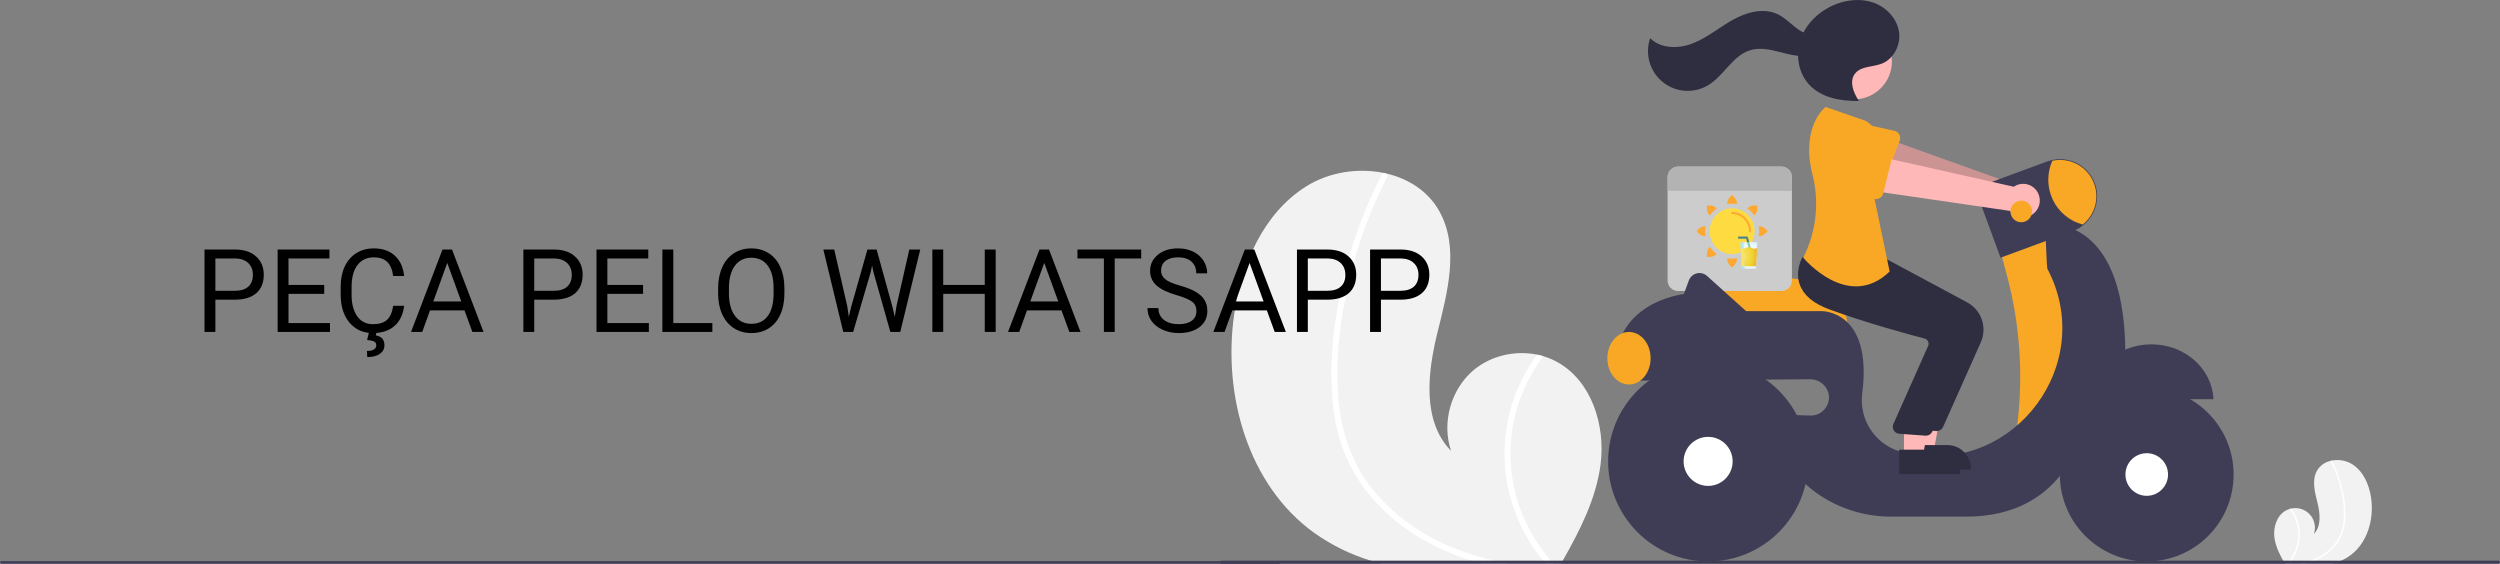 <svg width="949" height="214" viewBox="0 0 949 214" fill="none" xmlns="http://www.w3.org/2000/svg">
<rect x="0" y="0" width="949" height="214" fill="#808080" stroke="none"/>
<g clip-path="url(#clip0)">
<path d="M607.586 176.201C605.916 189.299 599.772 201.283 593.217 212.827C593.001 213.22 592.778 213.607 592.549 214H524.427C523.049 213.642 521.689 213.249 520.335 212.827C512.641 210.483 505.377 206.907 498.826 202.239C473.764 184.173 464.12 150.034 468.476 119.444C471.184 100.439 479.52 81.035 495.754 70.799C504.325 65.385 515.334 63.625 525.201 65.637C525.459 65.684 525.717 65.743 525.981 65.796C534.469 67.708 542.032 72.459 546.335 80.114C554.074 93.869 549.466 110.909 545.661 126.219C541.868 141.528 539.81 159.853 550.82 171.145C547.185 160.44 550.773 147.67 559.455 140.432C566.016 134.971 575.149 132.923 583.48 134.619C584.277 134.789 585.063 134.982 585.837 135.217C587.707 135.765 589.51 136.52 591.212 137.469C604.198 144.725 609.457 161.437 607.586 176.201Z" fill="#F2F2F2"/>
<path d="M567.194 212.827C569.082 213.267 570.975 213.654 572.88 214H562.58C561.232 213.636 559.889 213.249 558.559 212.827C555.633 211.912 552.753 210.862 549.917 209.677C538.544 204.902 528.068 197.734 520.142 188.196C516.265 183.575 513.1 178.402 510.75 172.846C508.202 166.566 506.582 159.948 505.943 153.201C504.506 139.358 505.972 125.134 508.71 111.537C511.535 97.444 516.096 83.757 522.287 70.787C523.032 69.233 523.802 67.688 524.597 66.153C524.652 66.027 524.735 65.915 524.839 65.825C524.944 65.736 525.068 65.672 525.201 65.637C525.471 65.585 525.752 65.642 525.981 65.796C526.255 65.953 526.459 66.21 526.549 66.514C526.64 66.817 526.61 67.144 526.467 67.426C520.083 79.883 515.244 93.073 512.057 106.703C508.938 120.001 507.168 133.915 507.772 147.588C508.346 160.363 511.682 172.928 519.25 183.375C526.162 192.912 535.706 200.432 546.265 205.553C552.948 208.752 559.968 211.192 567.194 212.827V212.827Z" fill="white"/>
<path d="M589.8 214H586.763C586.423 213.613 586.094 213.22 585.772 212.827C578.855 204.418 574.169 194.399 572.147 183.697C569.693 170.343 571.602 156.552 577.594 144.368C579.265 140.951 581.235 137.689 583.48 134.619C584.277 134.789 585.063 134.982 585.836 135.217C579.932 143.044 575.961 152.157 574.246 161.812C572.717 170.86 573.225 180.134 575.735 188.96C578.244 197.786 582.69 205.94 588.75 212.827C589.09 213.22 589.442 213.613 589.8 214Z" fill="white"/>
<path d="M863.366 204.024C863.807 207.481 865.429 210.644 867.159 213.69C867.216 213.794 867.275 213.896 867.335 214H885.314C885.677 213.906 886.036 213.802 886.394 213.69C888.424 213.072 890.341 212.128 892.07 210.896C898.685 206.128 901.23 197.118 900.08 189.045C899.365 184.029 897.165 178.908 892.881 176.207C890.555 174.789 887.779 174.302 885.109 174.844C885.041 174.857 884.973 174.872 884.904 174.886C883.792 175.101 882.739 175.549 881.813 176.2C880.887 176.852 880.11 177.692 879.532 178.665C877.489 182.295 878.705 186.793 879.709 190.833C880.711 194.874 881.254 199.71 878.348 202.69C878.774 201.443 878.86 200.106 878.599 198.815C878.337 197.525 877.736 196.327 876.858 195.345C875.981 194.364 874.858 193.634 873.605 193.23C872.351 192.827 871.014 192.765 869.728 193.05C869.518 193.095 869.311 193.146 869.106 193.208C868.613 193.352 868.137 193.552 867.688 193.802C864.261 195.717 862.873 200.128 863.366 204.024Z" fill="#F2F2F2"/>
<path d="M874.027 213.69C873.528 213.807 873.029 213.909 872.526 214H875.244C875.6 213.904 875.955 213.802 876.306 213.69C877.078 213.449 877.838 213.172 878.586 212.859C881.622 211.626 884.317 209.682 886.445 207.19C887.468 205.97 888.303 204.605 888.923 203.139C889.596 201.481 890.023 199.735 890.192 197.954C890.5 194.273 890.254 190.566 889.462 186.958C888.716 183.239 887.512 179.626 885.878 176.204C885.682 175.793 885.479 175.386 885.269 174.981C885.254 174.947 885.232 174.918 885.205 174.894C885.177 174.87 885.145 174.853 885.109 174.844C885.038 174.831 884.964 174.846 884.904 174.886C884.831 174.928 884.777 174.996 884.753 175.076C884.73 175.156 884.737 175.242 884.775 175.317C886.46 178.604 887.737 182.085 888.578 185.683C889.444 189.211 889.825 192.841 889.709 196.473C889.647 199.85 888.594 203.135 886.68 205.917C884.818 208.424 882.37 210.434 879.55 211.771C877.786 212.615 875.934 213.259 874.027 213.69Z" fill="white"/>
<path d="M868.061 214H868.862C868.952 213.898 869.038 213.794 869.123 213.69C870.949 211.471 872.186 208.827 872.719 206.003C873.367 202.478 872.863 198.838 871.282 195.623C870.841 194.721 870.321 193.86 869.728 193.05C869.518 193.095 869.311 193.146 869.106 193.208C870.665 195.273 871.713 197.679 872.165 200.227C872.569 202.614 872.435 205.062 871.773 207.392C871.11 209.721 869.937 211.873 868.337 213.69C868.248 213.794 868.155 213.898 868.061 214Z" fill="white"/>
<path d="M701.316 124.652H645.047L644.45 107.342C644.425 106.592 644.562 105.845 644.852 105.152C645.142 104.46 645.579 103.839 646.133 103.332C646.686 102.824 647.342 102.443 648.057 102.214C648.772 101.985 649.527 101.914 650.272 102.005L683.017 106.017H683.021C687.875 106.03 692.527 107.968 695.956 111.406C699.385 114.844 701.312 119.502 701.316 124.359V124.652Z" fill="#F9A826"/>
<path d="M676.236 63.25H636.992C636.47 63.25 635.953 63.353 635.471 63.552C634.988 63.752 634.55 64.045 634.181 64.414C633.812 64.784 633.519 65.222 633.32 65.704C633.12 66.187 633.017 66.704 633.018 67.226V106.493C633.017 107.015 633.12 107.532 633.32 108.015C633.519 108.497 633.812 108.936 634.181 109.305C634.55 109.674 634.988 109.967 635.471 110.167C635.953 110.367 636.47 110.47 636.992 110.469H676.236C676.758 110.47 677.275 110.367 677.757 110.167C678.24 109.967 678.678 109.674 679.047 109.305C679.416 108.936 679.709 108.497 679.908 108.015C680.108 107.532 680.211 107.015 680.211 106.493V67.226C680.211 66.704 680.108 66.187 679.908 65.704C679.709 65.222 679.416 64.784 679.047 64.414C678.678 64.045 678.24 63.752 677.757 63.552C677.275 63.353 676.758 63.25 676.236 63.25V63.25Z" fill="#CCCCCC"/>
<path d="M680.211 67.226V72.445H633.018V67.226C633.017 66.704 633.12 66.187 633.32 65.704C633.519 65.222 633.812 64.784 634.181 64.414C634.55 64.045 634.988 63.752 635.471 63.552C635.953 63.353 636.47 63.25 636.992 63.25H676.236C676.758 63.25 677.275 63.353 677.757 63.552C678.24 63.752 678.678 64.045 679.047 64.414C679.416 64.784 679.709 65.222 679.908 65.704C680.108 66.187 680.211 66.704 680.211 67.226Z" fill="#B3B3B3"/>
<path d="M774.451 74.08C774.178 73.2 773.716 72.39 773.097 71.708C772.479 71.026 771.718 70.488 770.868 70.132C770.019 69.776 769.102 69.611 768.182 69.648C767.262 69.685 766.362 69.923 765.544 70.346L711.552 50.964L709.174 64.46L762.994 79.268C763.795 80.596 765.055 81.583 766.536 82.044C768.016 82.504 769.613 82.405 771.026 81.765C772.438 81.126 773.567 79.99 774.198 78.574C774.829 77.157 774.919 75.558 774.451 74.08V74.08Z" fill="#FFB8B8"/>
<path opacity="0.2" d="M774.451 74.08C774.178 73.2 773.716 72.39 773.097 71.708C772.479 71.026 771.718 70.488 770.868 70.132C770.019 69.776 769.102 69.611 768.182 69.648C767.262 69.685 766.362 69.923 765.544 70.346L711.552 50.964L709.174 64.46L762.994 79.268C763.795 80.596 765.055 81.583 766.536 82.044C768.016 82.504 769.613 82.405 771.026 81.765C772.438 81.126 773.567 79.99 774.198 78.574C774.829 77.157 774.919 75.558 774.451 74.08V74.08Z" fill="black"/>
<path d="M721.135 53.423L716.037 66.75C715.892 67.13 715.667 67.473 715.377 67.757C715.087 68.042 714.74 68.26 714.358 68.398C713.976 68.536 713.57 68.59 713.165 68.556C712.761 68.522 712.368 68.402 712.015 68.203L699.624 61.224C697.689 60.471 696.132 58.98 695.294 57.08C694.456 55.179 694.406 53.024 695.153 51.086C695.901 49.148 697.387 47.586 699.284 46.742C701.181 45.898 703.335 45.842 705.274 46.584L719.11 49.655C719.507 49.743 719.879 49.915 720.203 50.16C720.526 50.406 720.793 50.718 720.985 51.075C721.177 51.433 721.29 51.828 721.316 52.233C721.342 52.638 721.28 53.044 721.135 53.423V53.423Z" fill="#F9A826"/>
<path d="M778.701 86.42L759.354 95.218L761.894 104.786C766.799 123.262 768.101 142.51 765.728 161.478V161.478L779.873 164.434L791.598 134.519L787.494 100.498L778.701 86.42Z" fill="#F9A826"/>
<path d="M816.66 130.706C803.949 130.706 793.591 139.952 793.088 151.529H840.233C839.73 139.952 829.371 130.706 816.66 130.706Z" fill="#3F3D56"/>
<path d="M806.765 132.701C806.104 80.438 776.356 85.246 776.356 85.246C776.356 85.246 776.912 101.514 777.179 102.02C796.136 137.907 764.851 179.978 725.027 172.238C724.276 172.093 723.555 171.944 722.863 171.794C717.817 170.74 713.362 167.803 710.403 163.579C707.445 159.355 706.206 154.162 706.938 149.057C710.861 117.537 691.35 118.095 691.35 118.095H662.819L648.002 104.753C647.48 104.282 646.849 103.946 646.167 103.775C645.484 103.604 644.77 103.603 644.087 103.772C643.404 103.941 642.773 104.275 642.248 104.745C641.724 105.214 641.323 105.805 641.08 106.466L639.174 111.642C639.174 111.642 611.034 114.575 613.379 142.144H622.078C622.057 142.928 622.089 143.712 622.172 144.491L687.1 143.963C690.906 143.932 694.265 147.017 694.281 150.825C694.285 151.752 694.102 152.671 693.743 153.525C693.384 154.38 692.856 155.154 692.191 155.8C691.527 156.445 690.739 156.951 689.874 157.285C689.01 157.619 688.087 157.775 687.161 157.745L676.693 157.395C673.469 171.766 681.383 181.445 690.104 187.531C698.314 193.177 708.057 196.171 718.02 196.109H746.457C783.391 196.109 789.839 165.021 789.839 165.021C809.186 156.809 806.765 132.701 806.765 132.701Z" fill="#3F3D56"/>
<path d="M814.901 213.12C833.114 213.12 847.878 198.348 847.878 180.125C847.878 161.903 833.114 147.13 814.901 147.13C796.689 147.13 781.925 161.903 781.925 180.125C781.925 198.348 796.689 213.12 814.901 213.12Z" fill="#3F3D56"/>
<path d="M814.901 188.212C819.365 188.212 822.984 184.592 822.984 180.125C822.984 175.659 819.365 172.038 814.901 172.038C810.437 172.038 806.819 175.659 806.819 180.125C806.819 184.592 810.437 188.212 814.901 188.212Z" fill="white"/>
<path d="M648.407 213.12C669.371 213.12 686.366 196.115 686.366 175.139C686.366 154.163 669.371 137.158 648.407 137.158C627.442 137.158 610.447 154.163 610.447 175.139C610.447 196.115 627.442 213.12 648.407 213.12Z" fill="#3F3D56"/>
<path d="M648.407 184.448C653.545 184.448 657.711 180.281 657.711 175.139C657.711 169.998 653.545 165.83 648.407 165.83C643.268 165.83 639.103 169.998 639.103 175.139C639.103 180.281 643.268 184.448 648.407 184.448Z" fill="white"/>
<path d="M759.409 97.818L752.448 78.901C752.086 77.915 751.921 76.868 751.962 75.818C752.004 74.768 752.253 73.737 752.693 72.783C753.133 71.829 753.757 70.972 754.528 70.259C755.3 69.547 756.204 68.993 757.189 68.63L777.145 61.279C778.879 60.641 780.721 60.35 782.568 60.423C784.414 60.497 786.227 60.934 787.904 61.709C789.582 62.484 791.09 63.582 792.343 64.94C793.597 66.298 794.57 67.89 795.209 69.625C795.784 71.182 796.078 72.829 796.077 74.489C796.07 76.597 795.593 78.677 794.681 80.577C793.77 82.478 792.447 84.151 790.808 85.475C789.624 86.426 788.293 87.176 786.868 87.698L759.409 97.818Z" fill="#3F3D56"/>
<path d="M795.784 74.489C795.782 76.554 795.318 78.592 794.425 80.454C793.532 82.316 792.233 83.953 790.625 85.246C788.156 84.595 785.859 83.414 783.893 81.784C781.927 80.155 780.34 78.116 779.241 75.811C778.141 73.505 777.557 70.988 777.529 68.434C777.5 65.88 778.028 63.35 779.076 61.021C781.086 60.583 783.17 60.602 785.172 61.075C787.175 61.549 789.046 62.465 790.649 63.757C792.251 65.049 793.544 66.683 794.433 68.54C795.321 70.397 795.783 72.43 795.784 74.489V74.489Z" fill="#F9A826"/>
<path d="M618.362 145.957C622.895 145.957 626.569 141.492 626.569 135.985C626.569 130.478 622.895 126.013 618.362 126.013C613.829 126.013 610.154 130.478 610.154 135.985C610.154 141.492 613.829 145.957 618.362 145.957Z" fill="#F9A826"/>
<path d="M726.854 171.283H734.041L737.461 152.632L726.853 152.632L726.854 171.283Z" fill="#FFB8B8"/>
<path d="M725.02 168.935L739.174 168.935H739.175C740.359 168.935 741.532 169.168 742.627 169.622C743.721 170.075 744.716 170.74 745.553 171.578C746.391 172.416 747.055 173.411 747.509 174.506C747.962 175.601 748.195 176.775 748.195 177.96V178.253L725.02 178.254L725.02 168.935Z" fill="#2F2E41"/>
<path d="M735.196 163.628C735.112 163.628 735.028 163.624 734.944 163.616L724.997 162.891C724.595 162.854 724.206 162.725 723.862 162.514C723.518 162.302 723.226 162.015 723.01 161.673C722.795 161.331 722.66 160.945 722.617 160.543C722.575 160.141 722.625 159.734 722.764 159.355L736.075 129.431C736.171 129.164 736.209 128.88 736.19 128.598C736.17 128.315 736.092 128.04 735.96 127.789C735.829 127.535 735.646 127.312 735.423 127.134C735.199 126.956 734.941 126.828 734.664 126.757C728.405 125.12 712.344 120.761 698.442 115.66C692.486 113.475 688.734 110.317 687.292 106.274C685.391 100.944 688.204 96.082 688.324 95.879L688.419 95.719L701.501 96.909L715.683 98.115L746.762 114.79C749.366 116.2 751.344 118.538 752.302 121.341C753.26 124.144 753.128 127.205 751.931 129.915L737.603 162.064C737.396 162.529 737.058 162.925 736.631 163.202C736.204 163.48 735.705 163.628 735.196 163.628Z" fill="#2F2E41"/>
<path d="M703.775 37.706C711.728 37.706 718.174 31.256 718.174 23.299C718.174 15.342 711.728 8.892 703.775 8.892C695.823 8.892 689.376 15.342 689.376 23.299C689.376 31.256 695.823 37.706 703.775 37.706Z" fill="#FFB8B8"/>
<path d="M722.75 173.043H729.937L733.357 154.392L722.749 154.392L722.75 173.043Z" fill="#FFB8B8"/>
<path d="M720.917 170.695L735.071 170.694H735.071C736.256 170.694 737.429 170.928 738.523 171.381C739.618 171.835 740.612 172.5 741.45 173.338C742.287 174.176 742.952 175.171 743.405 176.266C743.858 177.361 744.092 178.534 744.092 179.72V180.013L720.917 180.014L720.917 170.695Z" fill="#2F2E41"/>
<path d="M731.092 165.388C731.008 165.388 730.924 165.384 730.84 165.376L720.893 164.651C720.491 164.614 720.103 164.484 719.758 164.273C719.414 164.062 719.123 163.774 718.907 163.433C718.691 163.091 718.557 162.704 718.514 162.302C718.471 161.9 718.521 161.494 718.66 161.114L731.972 131.19C732.067 130.924 732.106 130.64 732.086 130.357C732.066 130.075 731.988 129.8 731.857 129.549C731.726 129.295 731.543 129.072 731.319 128.894C731.096 128.716 730.837 128.587 730.561 128.516C724.301 126.879 708.241 122.52 694.338 117.42C688.382 115.234 684.631 112.076 683.189 108.033C681.287 102.703 684.1 97.842 684.221 97.638L684.315 97.478L697.397 98.668L711.579 99.875L742.658 116.55C745.262 117.959 747.24 120.298 748.198 123.101C749.157 125.904 749.024 128.965 747.828 131.674L733.499 163.823C733.292 164.289 732.955 164.684 732.527 164.962C732.1 165.24 731.602 165.387 731.092 165.388Z" fill="#2F2E41"/>
<path d="M708.216 45.875L692.974 40.596C692.974 40.596 683.405 47.952 688.002 66.199C690.402 75.616 689.703 85.555 686.008 94.543C685.564 95.655 685.051 96.738 684.473 97.787C684.473 97.787 701.474 118.317 717.303 103.066L711.147 73.444C711.147 73.444 720.821 53.794 708.216 45.875Z" fill="#F9A826"/>
<path d="M705.563 38.196C703.514 35.127 701.896 30.871 704.153 27.951C706.38 25.068 710.773 25.493 714.184 24.217C718.935 22.441 721.69 16.856 720.831 11.855C719.971 6.854 715.959 2.708 711.179 1.011C706.399 -0.685 701.008 -0.134 696.327 1.82C690.565 4.225 685.622 8.877 683.549 14.769C681.476 20.662 682.584 27.738 686.884 32.267C691.494 37.123 698.73 38.417 705.423 38.338" fill="#2F2E41"/>
<path d="M692.169 12.015C689.587 14.119 685.647 13.185 682.875 11.339C680.103 9.493 677.853 6.864 674.854 5.417C669.567 2.865 663.174 4.561 658.028 7.388C652.882 10.214 648.32 14.119 642.884 16.337C637.449 18.555 630.512 18.664 626.396 14.476C625.383 17.412 625.301 20.59 626.159 23.575C627.018 26.56 628.776 29.208 631.194 31.156C633.612 33.104 636.572 34.259 639.669 34.462C642.767 34.665 645.852 33.907 648.504 32.291C654.46 28.661 657.75 21.05 664.43 19.047C668.126 17.938 672.096 18.831 675.832 19.798C679.568 20.765 683.463 21.811 687.234 20.987C691.004 20.164 694.531 16.774 694.051 12.942L692.169 12.015Z" fill="#2F2E41"/>
<path d="M773.734 73.493C773.355 72.653 772.797 71.907 772.099 71.307C771.4 70.706 770.579 70.266 769.692 70.018C768.806 69.769 767.875 69.719 766.967 69.869C766.059 70.019 765.194 70.367 764.435 70.888L708.466 58.319L707.77 72.005L763.004 80.056C763.963 81.275 765.336 82.099 766.861 82.373C768.387 82.647 769.96 82.352 771.283 81.543C772.605 80.734 773.585 79.468 774.037 77.984C774.489 76.5 774.381 74.902 773.734 73.493V73.493Z" fill="#FFB8B8"/>
<path d="M718.279 59.576L714.863 73.431C714.766 73.825 714.585 74.194 714.333 74.512C714.08 74.829 713.762 75.089 713.4 75.273C713.039 75.457 712.641 75.561 712.236 75.577C711.831 75.594 711.426 75.522 711.051 75.369L697.894 69.974C695.88 69.466 694.149 68.179 693.082 66.396C692.015 64.613 691.699 62.479 692.202 60.463C692.706 58.447 693.988 56.712 695.768 55.641C697.547 54.57 699.679 54.248 701.695 54.748L715.805 56.087C716.209 56.125 716.6 56.25 716.951 56.453C717.303 56.657 717.606 56.933 717.841 57.264C718.076 57.596 718.236 57.974 718.312 58.373C718.388 58.771 718.376 59.182 718.279 59.576V59.576Z" fill="#F9A826"/>
<path d="M767.269 84.367C769.535 84.367 771.372 82.528 771.372 80.261C771.372 77.993 769.535 76.154 767.269 76.154C765.002 76.154 763.165 77.993 763.165 80.261C763.165 82.528 765.002 84.367 767.269 84.367Z" fill="#F9A826"/>
<path d="M949 213.413C949 213.569 948.938 213.718 948.828 213.828C948.718 213.937 948.569 213.999 948.414 214H463.586C463.431 214 463.282 213.938 463.172 213.828C463.062 213.718 463 213.569 463 213.413C463 213.258 463.062 213.108 463.172 212.998C463.282 212.888 463.431 212.827 463.586 212.827H948.414C948.569 212.827 948.718 212.889 948.828 212.999C948.938 213.109 949 213.258 949 213.413V213.413Z" fill="#3F3D56"/>
<g clip-path="url(#clip1)">
<path d="M657.5 96.448C662.201 96.448 666.012 92.557 666.012 87.757C666.012 82.958 662.201 79.067 657.5 79.067C652.799 79.067 648.989 82.958 648.989 87.757C648.989 92.557 652.799 96.448 657.5 96.448Z" fill="#FEDB41"/>
<path d="M664.276 88.128C664.176 88.128 664.079 88.087 664.008 88.015C663.937 87.943 663.897 87.845 663.897 87.743C663.894 84.155 661.031 81.248 657.5 81.244C657.399 81.244 657.302 81.204 657.231 81.131C657.16 81.059 657.12 80.961 657.12 80.859C657.12 80.756 657.16 80.658 657.231 80.586C657.302 80.514 657.399 80.473 657.5 80.473C661.45 80.477 664.652 83.73 664.656 87.743C664.656 87.793 664.646 87.844 664.627 87.89C664.608 87.937 664.58 87.98 664.545 88.015C664.509 88.051 664.467 88.079 664.421 88.099C664.375 88.118 664.326 88.128 664.276 88.128V88.128Z" fill="#FEA832"/>
<path d="M657.5 77.305C658.118 77.306 658.735 77.363 659.343 77.477C659.352 77.357 659.357 77.235 659.357 77.112C659.357 75.393 657.5 74 657.5 74C657.5 74 655.643 75.393 655.643 77.112C655.643 77.236 655.649 77.357 655.657 77.477C656.265 77.363 656.882 77.306 657.5 77.305V77.305Z" fill="#FEA832"/>
<path d="M657.5 98.21C658.118 98.209 658.735 98.152 659.343 98.038C659.351 98.158 659.357 98.279 659.357 98.403C659.357 100.121 657.5 101.515 657.5 101.515C657.5 101.515 655.643 100.122 655.643 98.403C655.643 98.279 655.649 98.158 655.657 98.038C656.265 98.152 656.882 98.209 657.5 98.21H657.5Z" fill="#FEA832"/>
<path d="M664.745 80.353C665.182 80.798 665.578 81.282 665.929 81.799C666.018 81.72 666.107 81.638 666.193 81.551C667.389 80.335 667.046 78.017 667.046 78.017C667.046 78.017 664.763 77.669 663.567 78.883C663.48 78.971 663.4 79.059 663.322 79.151C663.831 79.508 664.308 79.91 664.745 80.353V80.353Z" fill="#FEA832"/>
<path d="M650.254 95.161C650.692 95.605 651.168 96.007 651.677 96.364C651.6 96.454 651.519 96.544 651.433 96.632C650.237 97.847 647.954 97.498 647.954 97.498C647.954 97.498 647.611 95.18 648.807 93.964C648.894 93.876 648.981 93.795 649.071 93.716C649.422 94.233 649.818 94.717 650.254 95.161V95.161Z" fill="#FEA832"/>
<path d="M667.746 87.758C667.746 88.386 667.689 89.013 667.577 89.631C667.695 89.639 667.815 89.645 667.937 89.645C669.628 89.645 671 87.759 671 87.759C671 87.759 669.628 85.872 667.937 85.872C667.815 85.872 667.695 85.878 667.577 85.886C667.689 86.504 667.746 87.13 667.746 87.758V87.758Z" fill="#FEA832"/>
<path d="M647.254 87.758C647.254 88.386 647.311 89.013 647.423 89.631C647.305 89.639 647.184 89.645 647.063 89.645C645.372 89.644 644 87.758 644 87.758C644 87.758 645.372 85.872 647.063 85.872C647.185 85.872 647.305 85.878 647.423 85.886C647.311 86.504 647.254 87.13 647.254 87.758L647.254 87.758Z" fill="#FEA832"/>
<path d="M664.745 95.161C664.308 95.605 663.831 96.007 663.322 96.364C663.4 96.455 663.481 96.544 663.567 96.632C664.763 97.847 667.046 97.498 667.046 97.498C667.046 97.498 667.389 95.18 666.193 93.964C666.106 93.876 666.019 93.795 665.929 93.716C665.578 94.233 665.182 94.717 664.745 95.161L664.745 95.161Z" fill="#FEA832"/>
<path d="M650.255 80.353C649.818 80.798 649.422 81.282 649.071 81.799C648.982 81.72 648.894 81.638 648.808 81.551C647.611 80.335 647.954 78.017 647.954 78.017C647.954 78.017 650.237 77.669 651.434 78.883C651.52 78.971 651.6 79.059 651.678 79.151C651.169 79.508 650.693 79.91 650.255 80.353V80.353Z" fill="#FEA832"/>
<path d="M660.642 91.946L661.119 102H662.285L662.398 98.091L661.807 91.946H660.642Z" fill="url(#paint0_radial)"/>
<path d="M666.627 102H662.285L661.808 91.946H667.105L666.627 102Z" fill="url(#paint1_radial)"/>
<path d="M661.728 94.398C661.252 94.398 660.987 94.281 660.746 94.151L661.075 101.074H662.241V98.015L661.923 94.391C661.862 94.395 661.797 94.398 661.728 94.398Z" fill="url(#paint2_radial)"/>
<path d="M659.793 90.604V89.795H663.46V90.604H659.793Z" fill="url(#paint3_radial)"/>
<path d="M663.46 89.859V90.048C663.46 90.129 663.444 90.21 663.414 90.285C663.383 90.36 663.338 90.429 663.281 90.487C663.224 90.544 663.157 90.59 663.083 90.621C663.009 90.652 662.929 90.668 662.849 90.668L663.194 91.975L663.657 92.081L664.018 91.975L663.46 89.859Z" fill="url(#paint4_radial)"/>
<path d="M663.194 91.925L664.25 95.928L665.019 95.719L664.018 91.925H663.194Z" fill="url(#paint5_radial)"/>
<path d="M666.018 94.398C664.945 94.398 664.945 93.805 663.873 93.805C662.87 93.805 662.804 94.323 661.923 94.39L662.241 101.074H666.671L666.999 94.151C666.758 94.281 666.494 94.398 666.018 94.398Z" fill="url(#paint6_radial)"/>
</g>
</g>
<path d="M486 213.5C486 213.632 485.938 213.759 485.828 213.853C485.718 213.947 485.569 214 485.414 214H0.586C0.431 214 0.282 213.947 0.172 213.854C0.062 213.76 0 213.633 0 213.5C0 213.367 0.062 213.24 0.172 213.146C0.282 213.053 0.431 213 0.586 213H485.414C485.569 213 485.718 213.053 485.828 213.147C485.938 213.241 486 213.368 486 213.5V213.5Z" fill="#3F3D56"/>
<path d="M81.756 113.754V126H77.631V94.719H89.168C92.591 94.719 95.269 95.592 97.203 97.34C99.151 99.087 100.125 101.4 100.125 104.279C100.125 107.316 99.172 109.658 97.268 111.305C95.377 112.938 92.663 113.754 89.125 113.754H81.756ZM81.756 110.381H89.168C91.374 110.381 93.064 109.865 94.238 108.834C95.413 107.788 96 106.285 96 104.322C96 102.46 95.413 100.971 94.238 99.853C93.064 98.736 91.453 98.156 89.404 98.113H81.756V110.381ZM123.07 111.541H109.514V122.627H125.262V126H105.389V94.719H125.047V98.113H109.514V108.168H123.07V111.541ZM153.406 116.074C153.02 119.383 151.795 121.939 149.732 123.744C147.684 125.535 144.956 126.43 141.547 126.43C137.852 126.43 134.887 125.105 132.652 122.455C130.432 119.805 129.322 116.26 129.322 111.82V108.812C129.322 105.905 129.838 103.348 130.869 101.143C131.915 98.937 133.39 97.247 135.295 96.072C137.2 94.883 139.406 94.289 141.912 94.289C145.235 94.289 147.899 95.22 149.904 97.082C151.91 98.93 153.077 101.493 153.406 104.773H149.26C148.902 102.281 148.121 100.477 146.918 99.359C145.729 98.242 144.061 97.684 141.912 97.684C139.277 97.684 137.207 98.658 135.703 100.605C134.214 102.553 133.469 105.325 133.469 108.92V111.949C133.469 115.344 134.178 118.044 135.596 120.049C137.014 122.054 138.997 123.057 141.547 123.057C143.839 123.057 145.593 122.541 146.811 121.51C148.042 120.464 148.859 118.652 149.26 116.074H153.406ZM142.9 126.193L142.643 127.311C144.834 127.697 145.93 128.936 145.93 131.027C145.93 132.417 145.357 133.512 144.211 134.314C143.065 135.131 141.468 135.539 139.42 135.539L139.27 133.24C140.401 133.24 141.275 133.054 141.891 132.682C142.521 132.309 142.836 131.786 142.836 131.113C142.836 130.483 142.607 130.018 142.148 129.717C141.69 129.416 140.759 129.201 139.355 129.072L140.043 126.193H142.9ZM176.33 117.836H163.225L160.281 126H156.027L167.973 94.719H171.582L183.549 126H179.316L176.33 117.836ZM164.471 114.441H175.105L169.777 99.811L164.471 114.441ZM202.799 113.754V126H198.674V94.719H210.211C213.634 94.719 216.312 95.592 218.246 97.34C220.194 99.087 221.168 101.4 221.168 104.279C221.168 107.316 220.215 109.658 218.311 111.305C216.42 112.938 213.706 113.754 210.168 113.754H202.799ZM202.799 110.381H210.211C212.417 110.381 214.107 109.865 215.281 108.834C216.456 107.788 217.043 106.285 217.043 104.322C217.043 102.46 216.456 100.971 215.281 99.853C214.107 98.736 212.495 98.156 210.447 98.113H202.799V110.381ZM244.113 111.541H230.557V122.627H246.305V126H226.432V94.719H246.09V98.113H230.557V108.168H244.113V111.541ZM255.586 122.627H270.41V126H251.439V94.719H255.586V122.627ZM297.76 111.369C297.76 114.434 297.244 117.113 296.213 119.404C295.182 121.682 293.721 123.422 291.83 124.625C289.939 125.828 287.734 126.43 285.213 126.43C282.749 126.43 280.565 125.828 278.66 124.625C276.755 123.408 275.273 121.682 274.213 119.447C273.167 117.199 272.63 114.599 272.602 111.648V109.393C272.602 106.385 273.124 103.728 274.17 101.422C275.215 99.116 276.691 97.354 278.596 96.137C280.515 94.905 282.706 94.289 285.17 94.289C287.676 94.289 289.882 94.898 291.787 96.115C293.706 97.318 295.182 99.073 296.213 101.379C297.244 103.671 297.76 106.342 297.76 109.393V111.369ZM293.656 109.35C293.656 105.64 292.911 102.797 291.422 100.82C289.932 98.829 287.848 97.834 285.17 97.834C282.563 97.834 280.508 98.829 279.004 100.82C277.514 102.797 276.748 105.547 276.705 109.07V111.369C276.705 114.964 277.457 117.793 278.961 119.855C280.479 121.904 282.563 122.928 285.213 122.928C287.877 122.928 289.939 121.961 291.4 120.027C292.861 118.079 293.613 115.294 293.656 111.67V109.35ZM321.607 116.139L322.209 120.264L323.09 116.547L329.277 94.719H332.758L338.795 116.547L339.654 120.328L340.32 116.117L345.176 94.719H349.322L341.738 126H337.979L331.533 103.205L331.039 100.82L330.545 103.205L323.863 126H320.104L312.541 94.719H316.666L321.607 116.139ZM377.961 126H373.814V111.541H358.045V126H353.92V94.719H358.045V108.168H373.814V94.719H377.961V126ZM402.947 117.836H389.842L386.898 126H382.645L394.59 94.719H398.199L410.166 126H405.934L402.947 117.836ZM391.088 114.441H401.723L396.395 99.811L391.088 114.441ZM433.197 98.113H423.143V126H419.039V98.113H409.006V94.719H433.197V98.113ZM446.711 112.057C443.173 111.04 440.595 109.794 438.977 108.318C437.372 106.829 436.57 104.995 436.57 102.818C436.57 100.355 437.551 98.321 439.514 96.717C441.49 95.098 444.054 94.289 447.205 94.289C449.354 94.289 451.266 94.704 452.941 95.535C454.632 96.366 455.935 97.512 456.852 98.973C457.783 100.434 458.248 102.031 458.248 103.764H454.102C454.102 101.873 453.5 100.391 452.297 99.316C451.094 98.228 449.396 97.684 447.205 97.684C445.171 97.684 443.581 98.135 442.436 99.037C441.304 99.925 440.738 101.164 440.738 102.754C440.738 104.029 441.275 105.11 442.35 105.998C443.438 106.872 445.279 107.674 447.871 108.404C450.478 109.135 452.512 109.944 453.973 110.832C455.448 111.706 456.536 112.73 457.238 113.904C457.954 115.079 458.312 116.461 458.312 118.051C458.312 120.586 457.324 122.62 455.348 124.152C453.371 125.671 450.729 126.43 447.42 126.43C445.271 126.43 443.266 126.021 441.404 125.205C439.542 124.374 438.103 123.243 437.086 121.811C436.083 120.378 435.582 118.753 435.582 116.934H439.729C439.729 118.824 440.423 120.321 441.812 121.424C443.216 122.512 445.085 123.057 447.42 123.057C449.597 123.057 451.266 122.613 452.426 121.725C453.586 120.837 454.166 119.626 454.166 118.094C454.166 116.561 453.629 115.38 452.555 114.549C451.48 113.704 449.533 112.873 446.711 112.057ZM480.893 117.836H467.787L464.844 126H460.59L472.535 94.719H476.145L488.111 126H483.879L480.893 117.836ZM469.033 114.441H479.668L474.34 99.811L469.033 114.441ZM496.447 113.754V126H492.322V94.719H503.859C507.283 94.719 509.961 95.592 511.895 97.34C513.842 99.087 514.816 101.4 514.816 104.279C514.816 107.316 513.864 109.658 511.959 111.305C510.068 112.938 507.354 113.754 503.816 113.754H496.447ZM496.447 110.381H503.859C506.065 110.381 507.755 109.865 508.93 108.834C510.104 107.788 510.691 106.285 510.691 104.322C510.691 102.46 510.104 100.971 508.93 99.853C507.755 98.736 506.144 98.156 504.096 98.113H496.447V110.381ZM524.205 113.754V126H520.08V94.719H531.617C535.04 94.719 537.719 95.592 539.652 97.34C541.6 99.087 542.574 101.4 542.574 104.279C542.574 107.316 541.622 109.658 539.717 111.305C537.826 112.938 535.112 113.754 531.574 113.754H524.205ZM524.205 110.381H531.617C533.823 110.381 535.513 109.865 536.688 108.834C537.862 107.788 538.449 106.285 538.449 104.322C538.449 102.46 537.862 100.971 536.688 99.853C535.513 98.736 533.902 98.156 531.854 98.113H524.205V110.381Z" fill="black"/>
<defs>
<radialGradient id="paint0_radial" cx="0" cy="0" r="1" gradientUnits="userSpaceOnUse" gradientTransform="translate(693.63 109.122) scale(3.256 10.644)">
<stop offset="0.057" stop-color="white"/>
<stop offset="0.283" stop-color="#F9FDFF"/>
<stop offset="0.57" stop-color="#EAF8FF"/>
<stop offset="0.65" stop-color="#E4F6FF"/>
<stop offset="0.741" stop-color="#DFF4FE"/>
<stop offset="0.854" stop-color="#CFEFFD"/>
<stop offset="0.98" stop-color="#B6E6FA"/>
<stop offset="1" stop-color="#B1E4F9"/>
</radialGradient>
<radialGradient id="paint1_radial" cx="0" cy="0" r="1" gradientUnits="userSpaceOnUse" gradientTransform="translate(664.041 96.97) scale(6.702 10.169)">
<stop offset="0.119" stop-color="white"/>
<stop offset="0.269" stop-color="#F9FDFE"/>
<stop offset="0.46" stop-color="#EAF7FD"/>
<stop offset="0.65" stop-color="#D3EFFB"/>
<stop offset="0.766" stop-color="#CEEDFB"/>
<stop offset="0.91" stop-color="#BEE8FA"/>
<stop offset="1" stop-color="#B1E4F9"/>
</radialGradient>
<radialGradient id="paint2_radial" cx="0" cy="0" r="1" gradientUnits="userSpaceOnUse" gradientTransform="translate(685.901 110.264) scale(3.257 10.648)">
<stop offset="0.013" stop-color="#FFFBE4"/>
<stop offset="0.606" stop-color="#F9EFAF"/>
<stop offset="0.697" stop-color="#F9EEAB"/>
<stop offset="0.79" stop-color="#F8EC9E"/>
<stop offset="0.885" stop-color="#F7E88A"/>
<stop offset="0.981" stop-color="#F6E36D"/>
<stop offset="1" stop-color="#F6E266"/>
</radialGradient>
<radialGradient id="paint3_radial" cx="0" cy="0" r="1" gradientUnits="userSpaceOnUse" gradientTransform="translate(656.623 94.644) rotate(90) scale(5.666 0.847)">
<stop offset="0.007" stop-color="#90DFC3"/>
<stop offset="0.242" stop-color="#81CFB5"/>
<stop offset="0.558" stop-color="#66B49D"/>
<stop offset="0.736" stop-color="#5BA296"/>
<stop offset="1" stop-color="#478089"/>
</radialGradient>
<radialGradient id="paint4_radial" cx="0" cy="0" r="1" gradientUnits="userSpaceOnUse" gradientTransform="translate(676.393 98.158) rotate(-8.284) scale(1.936 5.263)">
<stop offset="0.007" stop-color="#90DFC3"/>
<stop offset="0.242" stop-color="#81CFB5"/>
<stop offset="0.558" stop-color="#66B49D"/>
<stop offset="0.736" stop-color="#5BA296"/>
<stop offset="1" stop-color="#478089"/>
</radialGradient>
<radialGradient id="paint5_radial" cx="0" cy="0" r="1" gradientUnits="userSpaceOnUse" gradientTransform="translate(678.782 101.53) rotate(-7.188) scale(1.926 6.642)">
<stop offset="0.013" stop-color="#DDEFF1"/>
<stop offset="0.501" stop-color="#A7E7D0"/>
<stop offset="0.592" stop-color="#9EE3CA"/>
<stop offset="1" stop-color="#78D0B1"/>
</radialGradient>
<radialGradient id="paint6_radial" cx="0" cy="0" r="1" gradientUnits="userSpaceOnUse" gradientTransform="translate(662.134 97.178) scale(6.706 10.175)">
<stop stop-color="#F6E266"/>
<stop offset="0.382" stop-color="#F2D53B"/>
<stop offset="0.448" stop-color="#F1D333"/>
<stop offset="0.869" stop-color="#E7A627"/>
<stop offset="0.986" stop-color="#E49824"/>
</radialGradient>
<clipPath id="clip0">
<rect width="486" height="214" fill="white" transform="translate(463)"/>
</clipPath>
<clipPath id="clip1">
<rect width="27" height="28" fill="white" transform="translate(644 74)"/>
</clipPath>
</defs>
</svg>
